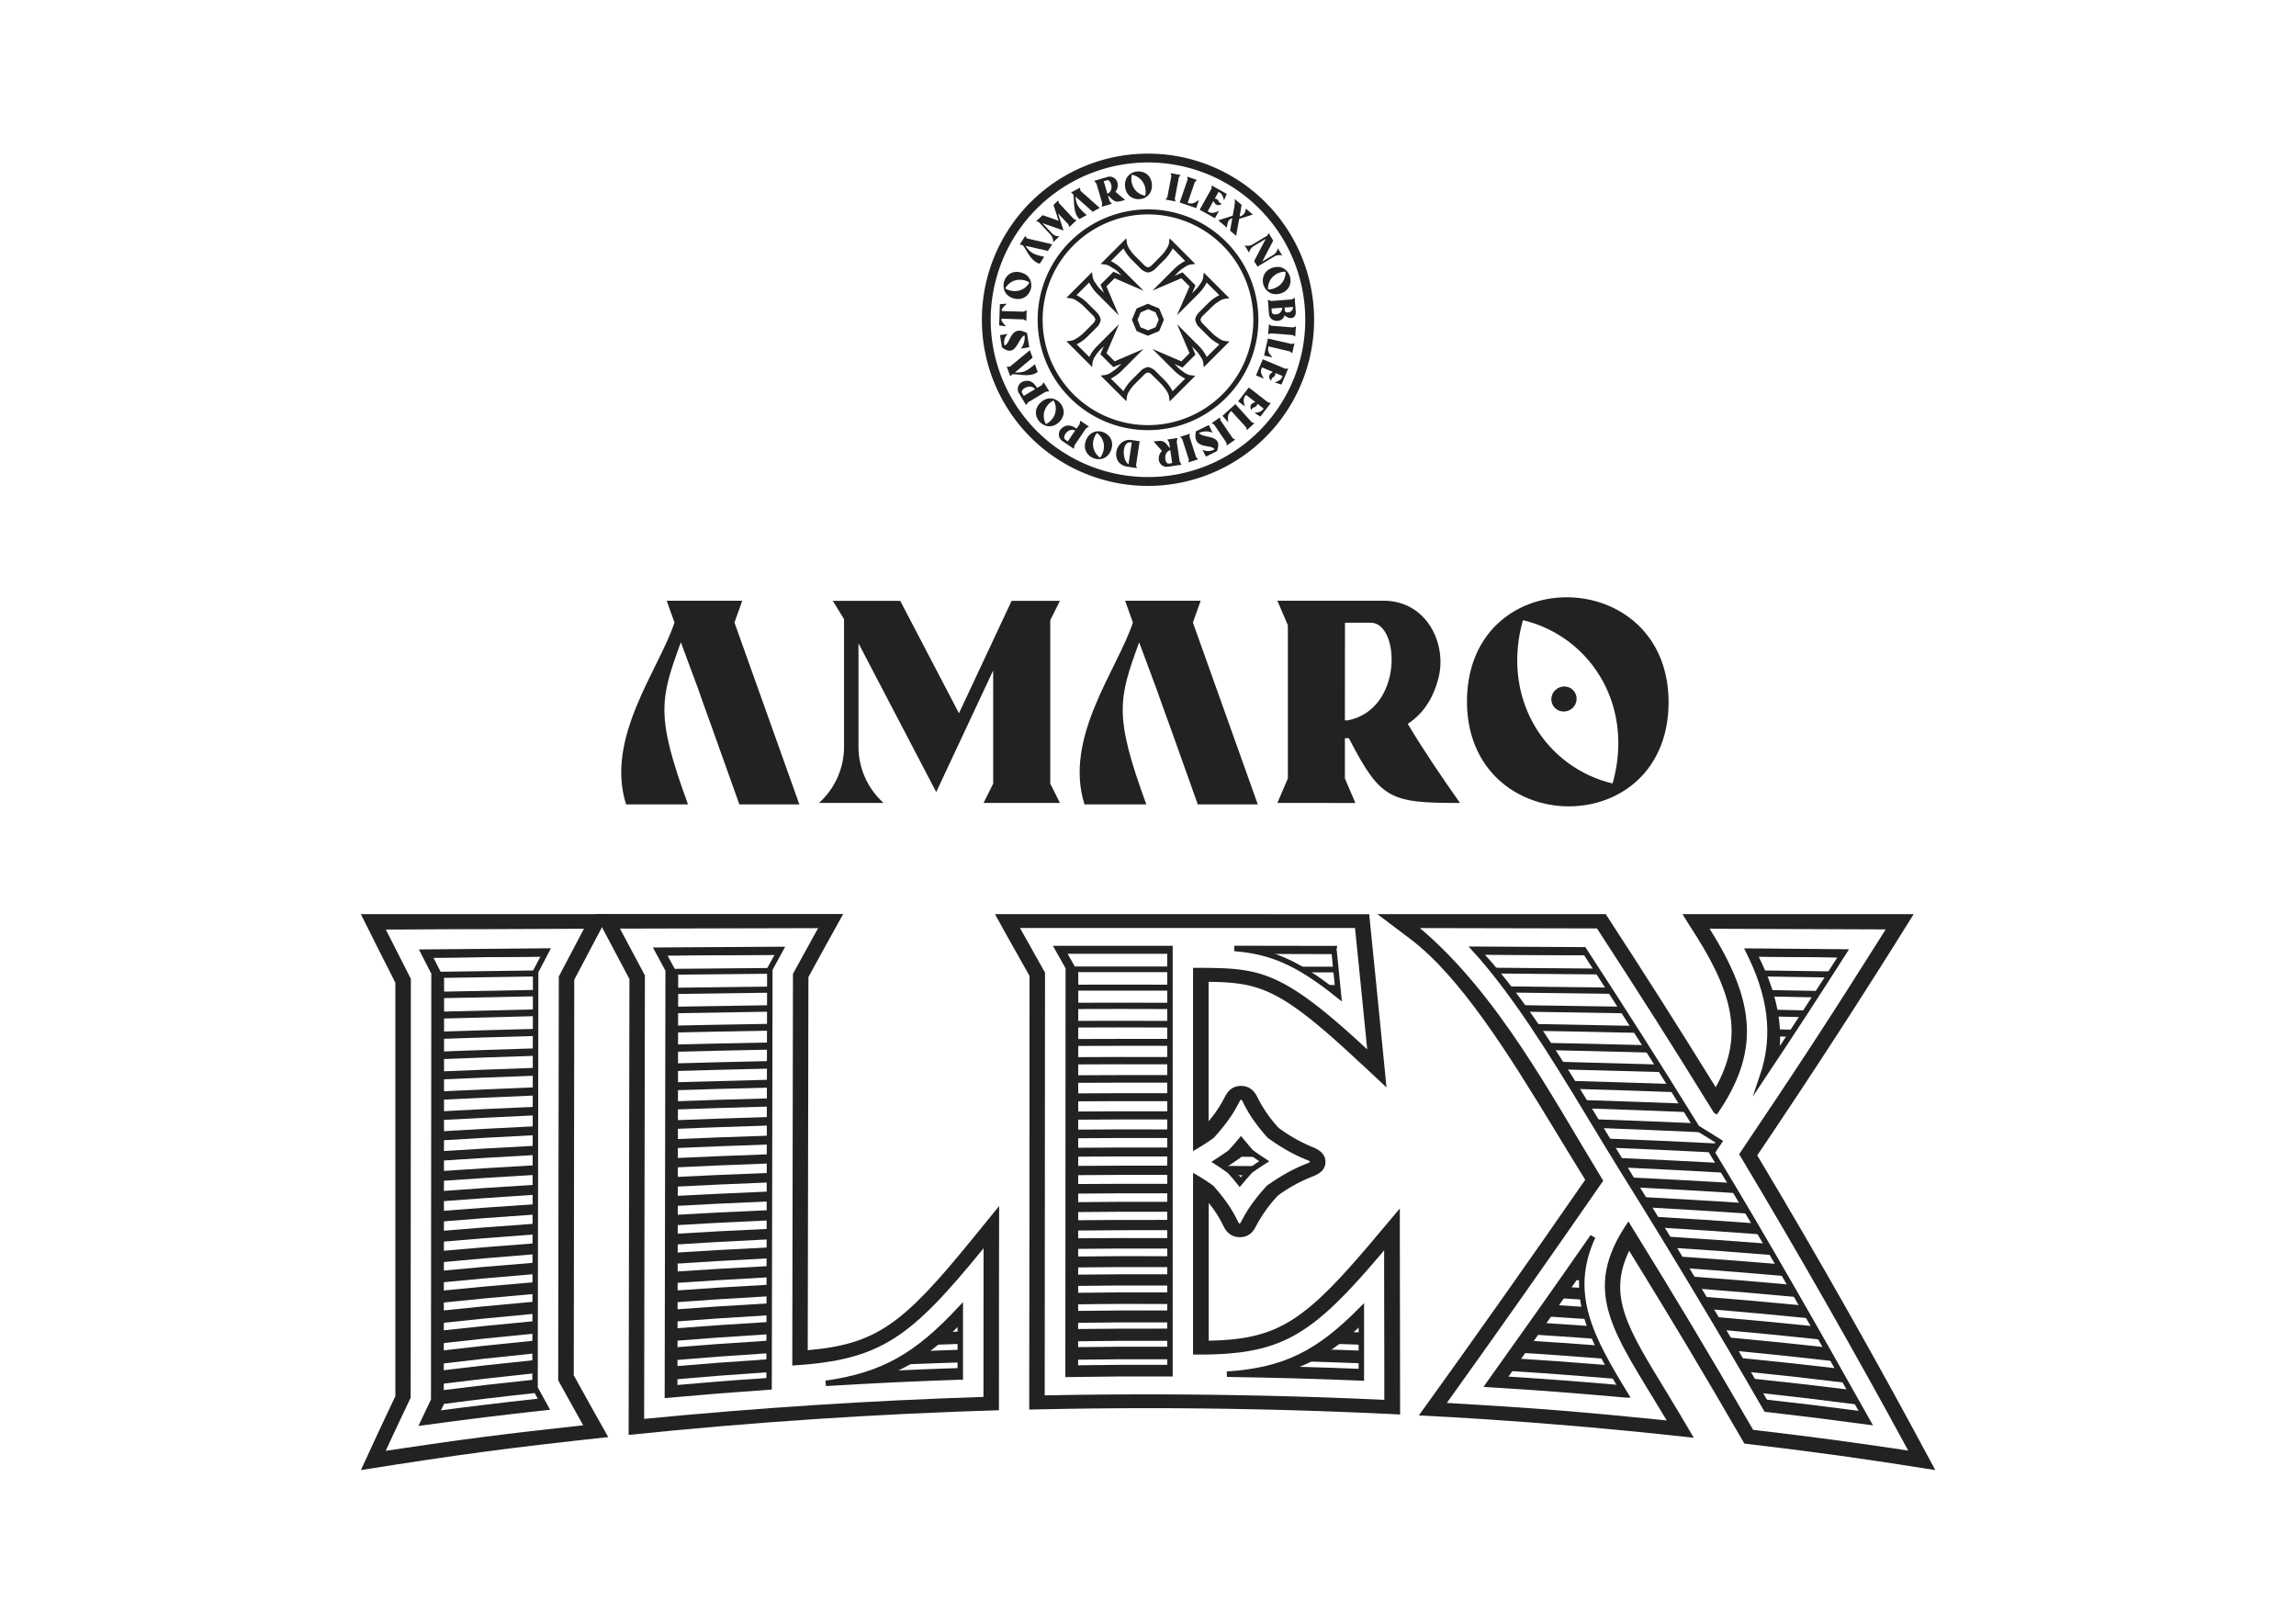 <svg xmlns="http://www.w3.org/2000/svg" id="Livello_1" data-name="Livello 1" viewBox="0 0 841.89 595.28"><defs><style>.cls-1{fill:#222221;}.cls-2{fill:none;stroke:#222221;stroke-miterlimit:10;stroke-width:2px;}</style></defs><path class="cls-1" d="M293.11,294.91h-22l-9.57-26.81-3.84-10.66L256,252.56l-6.35-17.08c-7.59,20.84-9.33,26.77,2.63,59.43H229.57c-7.76-24.48,12.1-49.47,17.75-66.68l-2.86-8h27.71l-2.86,8Z"></path><path class="cls-1" d="M385.11,287.29l3.54,7.08h-28l3.53-7.08v-41.5l-20.89,44.59-28.5-54.53v37.53a27.73,27.73,0,0,0,9.21,21H300.29a27.76,27.76,0,0,0,9.2-21V227l-4.11-6.71H330.1l21.53,41.2,19.3-41.2h17.72l-3.54,7.07Z"></path><path class="cls-1" d="M461.2,294.91h-22l-9.56-26.81-3.85-10.66-1.74-4.88-6.35-17.08c-7.59,20.84-9.33,26.77,2.63,59.43H397.66c-7.76-24.48,12.1-49.47,17.75-66.68l-2.86-8h27.71l-2.85,8Z"></path><path class="cls-1" d="M493.14,270.65v14.73l3.85,9H468.38l3.85-9V229.23l-3.85-9h39.15c15.65.12,23.22,15.88,19.88,28.53-2.15,8.18-6.21,13.36-11.23,16.62,5.86,9.75,11.78,18.51,19.16,29-25.42,0-29-1.18-40.35-23l-.4-.77Zm0-6.54h1c20.59-4,19.21-35.81,8.5-35.81l-9.47,0Z"></path><path class="cls-1" d="M611.83,257.3c0,51.66-73.72,50.52-73.92,0C537.91,205.64,611.63,206.78,611.83,257.3Zm-24.21-7.74a45.18,45.18,0,0,0-29.18-22.18c-3.61,12.62-2.68,26.09,3.68,37.66a45.16,45.16,0,0,0,29.17,22.18C594.9,274.6,594,261.13,587.62,249.56Z"></path><ellipse class="cls-1" cx="573.48" cy="256.31" rx="4.67" ry="4.56" transform="translate(-48.15 346.6) rotate(-32.35)"></ellipse><path class="cls-1" d="M210.57,359.18c4.15-7.91,6.6-12.56,10.15-19.23.82-1.49,1.67-3.08,2.59-4.82h-91c5.07,10.15,7.59,15.18,12.66,25.15q0,75.8,0,151.57c-5.08,10.71-7.6,16.14-12.63,27.1,36.15-5.74,54.31-8.16,90.68-12.09-5.07-9-7.59-13.52-12.63-22.64Q210.47,431.74,210.57,359.18Zm3.27,163.35c-29,3.19-43.54,5-72.42,9.36,3.66-7.84,5.47-11.74,9.16-19.47q0-76.8.07-153.56c-3.69-7.2-5.5-10.82-9.19-18.09,6.71,0,11.74,0,16.78-.07s10,0,16.75-.07h5.6c13.41-.07,20.12-.07,33.53-.14-3.69,7-5.53,10.46-9.22,17.52q-.1,74-.22,148.06C208.34,512.7,210.18,516,213.84,522.53Z"></path><path class="cls-1" d="M356.11,454.73C331,485.56,321.3,492.8,296.18,495q.1-68.38.25-136.8c5.08-9.3,7.63-13.91,12.74-23.1h-91c.92,1.74,1.77,3.33,2.55,4.82,3.51,6.67,6,11.25,10.08,19q-.17,83.55-.29,167.14,67.69-7,135.78-9.05c0-29.95,0-44.92.07-74.86C362.25,447.17,360.19,449.69,356.11,454.73Zm4.5,57.4q-62.31,2-124.42,8.06.17-81.27.28-162.6c-3.65-6.81-5.5-10.26-9.15-17.14l72.66-.18c-3.69,6.71-5.54,10-9.22,16.78q-.12,71.81-.25,143.59c32.53-2.06,43.17-9.94,70.14-43Q360.65,484.88,360.61,512.13Z"></path><path class="cls-1" d="M513.28,443.06c-4.08,4.86-6.14,7.27-10.22,12.13C478,484.81,468.33,491,443.21,491.52c0-20.19,0-30.3,0-50.49a41.18,41.18,0,0,1,5.25,8.16c.71,1.42,2.17,4.33,6.11,4.37s5.35-2.81,6.06-4.19a51.52,51.52,0,0,1,8-11.1,55.53,55.53,0,0,1,12.6-6.92c1.56-.64,4.82-1.92,4.79-5.4s-3.3-4.82-4.87-5.46a57.84,57.84,0,0,1-12.31-7,48.2,48.2,0,0,1-7.66-11c-.71-1.42-2.16-4.33-6.07-4.37s-5.35,2.84-6.1,4.23a44.49,44.49,0,0,1-5.85,8.72v-7.38h0c0-17.49,0-26.25,0-43.74,18.55.25,26.14,2.3,54.1,28.35,4.47,4.11,6.71,6.21,11.14,10.36-2.52-25.44-3.79-38.14-6.35-63.51H364.84c5,9.08,7.59,13.59,12.66,22.63q0,79.46-.11,159,68-1.61,136,1.8C513.35,488.36,513.31,473.25,513.28,443.06ZM383.07,511.57q.06-77.49.11-155c-3.69-6.53-5.5-9.83-9.19-16.36q61.47,0,122.86,0c1.81,17.77,2.7,26.68,4.47,44.52-32.25-30-39.77-29.87-63.86-29.9,0,17.49,0,26.25,0,43.74h0V422a87,87,0,0,0,7.59-4.83c17-18.66,3.2-18.66,19.73-.07,20.68,14.94,20.86,2.7-.21,17.56-17,18.56-3.2,18.52-19.73,0a79.36,79.36,0,0,0-7.38-4.68v3.23h0c0,25.36,0,38.07,0,63.4,32.57.28,43.21-6.39,70.07-38.21,0,21.92.07,32.89.07,54.81Q445.47,510.34,383.07,511.57Z"></path><path class="cls-1" d="M639.62,529.23c28,3.34,42,5.29,70,9.72q-31.23-58.49-65.28-115.37,29.49-43.63,57.37-88.45H616.91c2,3.23,3.05,4.86,5.11,8.09,14.48,23,16.68,38,7.1,55.38-16.15-26-24.2-38.64-40.34-63.47H505.05l12,9.05c18.34,13.83,35.8,41.72,52.65,69.43,3.8,6.24,7.7,12.7,11.57,18.91q-30.07,43.47-61,86.39c33.6,1.7,67.38,4.47,100.8,8.2-2-3.45-3.05-5.15-5.07-8.59-1.74-2.91-3.41-5.64-5-8.3-14.19-23.28-21.64-35-13.62-51.66C614.29,486.06,622.77,500.14,639.62,529.23Zm-28.46-8.48c-32.21-3.26-48.35-4.54-80.64-6.42q29-40.44,57.34-81.46c-19.34-31.64-38.36-68.15-67.2-92.63,26,.07,39,.07,64.92.14,17.14,26.4,25.73,39.84,42.86,67.55.43.25.68.39,1.1.68,16.07-23.21,14.05-41.55-2.66-68.12l64.57.24c-21.53,34.17-32.28,50.53-53.75,82.42q32.14,53.64,62,108.64c-22.71-3.37-34.1-4.9-56.87-7.59-18.27-31.51-27.43-46.73-45.73-76.39C579.06,473.92,592,488.72,611.16,520.75Z"></path><path class="cls-2" d="M155.11,521.54c1.57-3.3,2.35-4.95,3.92-8.23l.12-156.57c-1.57-3.06-2.36-4.59-3.93-7.67,18.05-.18,27.07-.26,45.13-.41-1.58,3-2.37,4.52-3.94,7.54q-.1,76.35-.22,152.7L200.1,516C182.09,518,173.09,519.11,155.11,521.54Zm197-16.72c0-10,0-14.94,0-24.91-15.83,17-28.28,24.3-49.31,27.24C322.5,506,332.36,505.51,352.09,504.82ZM282,508.5q.13-76.61.28-153.21c1.57-2.89,2.36-4.33,3.94-7.21-18.06.09-27.08.15-45.14.27l3.92,7.28q-.14,77.92-.28,155.85C259.6,510.15,267.06,509.55,282,508.5Zm217.17-3.33c0-10,0-15,0-25-15.79,16-28.23,22.28-49.28,23.63C469.57,504.13,479.43,504.39,499.15,505.17ZM429,503.64c0-25.17,0-37.76,0-62.94h0c0-16.85,0-25.27,0-42.12,0-3,0-4.53,0-7.56,0-17.31,0-26,0-43.28-16.48,0-24.72,0-41.21,0l3.93,7q0,74.55-.08,149.11C406.56,503.62,414,503.58,429,503.64Zm28.93-73.86.57-.63.71-.5c1.55-1.1,3-2.06,4.36-2.92q-1.92-1.23-4.1-2.8l-.74-.54-.6-.67q-1.74-2-3.1-3.67-1.47,1.8-3.34,3.85l-.57.63-.71.5c-1.49,1.06-2.94,2-4.37,2.93,1.35.87,2.72,1.79,4.11,2.79l.74.54.6.66c1.16,1.3,2.19,2.53,3.1,3.67Q456.05,431.84,457.92,429.78Zm31.17-82c-14.59,0-21.88-.05-36.47-.06,13,1.08,22.67,4.74,38.18,17.19C490.12,358.1,489.77,354.67,489.09,347.82ZM684.93,521.29c-18.65-33.18-37.42-66.24-57.17-98.78l2.66-3.94c-3.27-2.05-4.91-3.07-8.18-5.09-16.58-26.73-24.88-39.72-41.47-65.26-16-.1-24-.14-40-.21,14.54,16,28.05,37.82,41.22,59.58,4.54,7.5,8.83,14.64,13.17,21.62q27,43.23,52.48,87.43C662.58,518.36,670,519.29,684.93,521.29Zm-88.82-9.91c-12.84-21-21.65-37.16-12.07-58-15.28,21.94-22.92,32.73-38.22,54.19C566,508.83,576,509.6,596.11,511.38ZM676.19,349c-14-.13-21-.2-35.05-.31,7.67,15.35,10.56,30.15,5,46.37C658.17,377,664.17,367.76,676.19,349Z"></path><path class="cls-1" d="M391.61,480.63V485c14.95-.2,22.42-.24,37.37-.18v-4.37C414,480.4,406.56,480.44,391.61,480.63Z"></path><path class="cls-1" d="M352.1,492.67c0-1.8,0-2.71,0-4.51l-8.57.28c-1.89,1.72-3.76,3.29-5.63,4.74C343.58,493,346.42,492.86,352.1,492.67Z"></path><path class="cls-1" d="M282.07,461.31v-4c-14.91.74-22.37,1.16-37.28,2.1,0,1.62,0,2.44,0,4.06C259.69,462.51,267.15,462.08,282.07,461.31Z"></path><path class="cls-1" d="M282.08,454.36c0-1.55,0-2.32,0-3.86-14.92.69-22.38,1.09-37.29,2v3.94C259.7,455.49,267.16,455.08,282.08,454.36Z"></path><path class="cls-1" d="M429,493.73c-15-.06-22.43,0-37.38.19v4.61c14.95-.21,22.42-.25,37.38-.19Z"></path><path class="cls-1" d="M429,491.58v-4.49c-15,0-22.42,0-37.37.18v4.5C406.56,491.56,414,491.52,429,491.58Z"></path><path class="cls-1" d="M352.11,485.87v-4.4l-1.53,0c-1.52,1.59-3,3.12-4.5,4.54Z"></path><path class="cls-1" d="M352.09,499.48c0-1.85,0-2.78,0-4.64-7,.23-10.42.36-17.36.64a63.17,63.17,0,0,1-8.61,5C336.52,500,341.71,499.83,352.09,499.48Z"></path><path class="cls-1" d="M282.13,426.54v-3.37c-14.92.54-22.38.84-37.29,1.51v3.43C259.76,427.41,267.21,427.09,282.13,426.54Z"></path><path class="cls-1" d="M282.14,419.58c0-1.29,0-1.94,0-3.24-14.92.49-22.38.77-37.28,1.4V421C259.77,420.38,267.23,420.1,282.14,419.58Z"></path><path class="cls-1" d="M391.64,420.81v3.27c14.92-.11,22.38-.14,37.31-.1V420.7C414,420.67,406.56,420.69,391.64,420.81Z"></path><path class="cls-1" d="M282.12,433.5V430c-14.91.58-22.37.9-37.28,1.63v3.55C259.74,434.43,267.2,434.09,282.12,433.5Z"></path><path class="cls-1" d="M429,430.74v-3.4c-14.93,0-22.39,0-37.31.11v3.4C406.56,430.73,414,430.7,429,430.74Z"></path><path class="cls-1" d="M282.15,412.63c0-1.25,0-1.87,0-3.12-14.92.45-22.37.71-37.28,1.28,0,1.27,0,1.9,0,3.17C259.78,413.36,267.24,413.1,282.15,412.63Z"></path><path class="cls-1" d="M282.09,447.4c0-1.49,0-2.24,0-3.74-14.92.66-22.38,1-37.28,1.87,0,1.52,0,2.28,0,3.8C259.72,448.47,267.17,448.08,282.09,447.4Z"></path><path class="cls-1" d="M282.1,440.45v-3.62c-14.92.62-22.37,1-37.28,1.75,0,1.47,0,2.21,0,3.68C259.73,441.45,267.19,441.09,282.1,440.45Z"></path><path class="cls-1" d="M282,482.18c0-1.75,0-2.62,0-4.36-14.92.86-22.38,1.35-37.29,2.44v4.44C259.65,483.57,267.11,483.07,282,482.18Z"></path><path class="cls-1" d="M282,475.23c0-1.7,0-2.55,0-4.24-14.92.82-22.38,1.28-37.28,2.33,0,1.72,0,2.58,0,4.31C259.66,476.55,267.12,476.07,282,475.23Z"></path><path class="cls-1" d="M282,489.14c0-1.8,0-2.7,0-4.49-14.93.9-22.38,1.41-37.29,2.56,0,1.83,0,2.74,0,4.57C259.64,490.6,267.1,490.07,282,489.14Z"></path><path class="cls-1" d="M282.06,468.27v-4.11c-14.92.78-22.37,1.22-37.28,2.21v4.18C259.68,469.53,267.14,469.08,282.06,468.27Z"></path><path class="cls-1" d="M352.09,501.53c-12.57.43-18.85.69-31.41,1.31a83.67,83.67,0,0,1-17.88,4.31c19.7-1.17,29.56-1.64,49.29-2.33Z"></path><path class="cls-1" d="M282,503.05c0-1.9,0-2.85,0-4.74-14.92,1-22.38,1.54-37.28,2.8,0,1.92,0,2.89,0,4.82C259.61,504.64,267.07,504.06,282,503.05Z"></path><path class="cls-1" d="M282,496.09v-4.61c-14.92.94-22.38,1.48-37.28,2.68,0,1.88,0,2.82,0,4.69C259.63,497.62,267.08,497.07,282,496.09Z"></path><path class="cls-1" d="M391.62,467.33v4.13c14.94-.18,22.42-.21,37.36-.16v-4.12C414,467.13,406.56,467.16,391.62,467.33Z"></path><path class="cls-1" d="M497.59,481.72c-1.51,1.5-3,2.93-4.48,4.25l6,.2v-4.4Z"></path><path class="cls-1" d="M490.57,488.18c-1.89,1.59-3.76,3-5.63,4.34,5.68.17,8.52.27,14.2.48,0-1.81,0-2.72,0-4.53Z"></path><path class="cls-1" d="M391.63,454v3.88c14.94-.16,22.41-.19,37.35-.14V453.9C414,453.86,406.57,453.88,391.63,454Z"></path><path class="cls-1" d="M391.62,474v4.25C406.56,478,414,478,429,478.06v-4.24C414,473.77,406.56,473.8,391.62,474Z"></path><path class="cls-1" d="M391.62,460.69v4c14.94-.17,22.42-.2,37.36-.15v-4C414,460.49,406.57,460.52,391.62,460.69Z"></path><path class="cls-1" d="M499.14,495.17c-6.94-.26-10.41-.37-17.36-.57a58.09,58.09,0,0,1-8.6,4.39c10.39.26,15.58.43,26,.83C499.15,498,499.14,497,499.14,495.17Z"></path><path class="cls-1" d="M429,347.74c-16.48,0-24.72,0-41.21,0,.42.75.63,1.13,1.06,1.88,16.06,0,24.09,0,40.16,0C429,348.86,429,348.49,429,347.74Z"></path><path class="cls-1" d="M429,500.37c-15-.06-22.43,0-37.39.2v3.28c15-.23,22.43-.27,37.39-.21Z"></path><path class="cls-1" d="M451.68,421.9l-.57.63-.71.5-1.51,1,12.36.11-1.79-1.25-.74-.54-.6-.67-.74-.85-4.74,0Z"></path><path class="cls-1" d="M489.09,347.82c-14.59,0-21.88-.05-36.47-.06a61.7,61.7,0,0,1,11.22,1.89l25.44.07Z"></path><path class="cls-1" d="M580.77,348.22c-16-.1-24-.14-40-.21.57.63,1.14,1.28,1.71,1.93,15.82.08,23.73.13,39.54.24Z"></path><path class="cls-1" d="M583.13,455.58c.3-.73.57-1.47.91-2.21l-1.52,2.18Z"></path><path class="cls-1" d="M391.63,440.75v3.64c14.94-.15,22.41-.17,37.35-.13V440.7h0v-.08C414,440.58,406.56,440.61,391.63,440.75Z"></path><path class="cls-1" d="M448.26,427.44c.62.42,1.25.86,1.88,1.31l.74.54.6.66.79.92,4.64,0c.33-.37.65-.74,1-1.13l.57-.63.71-.5c.55-.39,1.07-.74,1.6-1.1Z"></path><path class="cls-1" d="M642.12,350.68c13.1.13,19.65.19,32.76.34l1.31-2c-14-.13-21-.2-35.05-.31C641.48,349.33,641.8,350,642.12,350.68Z"></path><path class="cls-1" d="M585.6,413.52c15.75.59,23.62.91,39.36,1.64l-2.72-1.68-1-1.7c-15-.66-22.52-.95-37.54-1.48C584.3,411.37,585,412.46,585.6,413.52Z"></path><path class="cls-1" d="M286.2,348.08c-18.06.09-27.08.15-45.14.27.43.78.64,1.18,1.06,2,17.2-.13,25.81-.19,43-.29C285.56,349.24,285.77,348.85,286.2,348.08Z"></path><path class="cls-1" d="M545.82,507.56c20.13,1.27,30.19,2,50.29,3.82-.74-1.22-1.47-2.42-2.18-3.61-18.32-1.57-27.49-2.25-45.83-3.41Z"></path><path class="cls-1" d="M647.66,516.64c14.92,1.72,22.38,2.65,37.27,4.65l-2.15-3.9c-14.91-1.95-22.37-2.85-37.31-4.52C646.35,514.37,646.78,515.13,647.66,516.64Z"></path><path class="cls-1" d="M200.35,348.66c-18.06.15-27.08.23-45.13.41l1.06,2.07c17.2-.2,25.8-.29,43-.45C199.71,349.87,199.92,349.47,200.35,348.66Z"></path><path class="cls-1" d="M197.13,510.6c-.37-.68-.56-1-.94-1.7,0-1.26,0-1.89,0-3.15-14.88,1.6-22.31,2.46-37.17,4.33v3.23c-.37.79-.56,1.18-.94,2C173.69,513.26,181.5,512.32,197.13,510.6Z"></path><path class="cls-1" d="M198.27,512.66c-16.54,1.84-24.81,2.84-41.32,5-.74,1.54-1.1,2.31-1.84,3.86,18-2.43,27-3.55,45-5.57Z"></path><path class="cls-1" d="M282,505.14c-14.92,1-22.38,1.61-37.29,2.92v3.42c14.9-1.33,22.36-1.93,37.28-3Z"></path><path class="cls-1" d="M245,355.63v1.73c14.91-.16,22.36-.24,37.27-.37,0-.68,0-1,0-1.7.09-.17.13-.26.22-.42-15.09.12-22.64.19-37.73.34Z"></path><path class="cls-1" d="M282.23,370.9v-2.37c-14.91.2-22.37.32-37.27.57v2.41C259.86,371.24,267.32,371.12,282.23,370.9Z"></path><path class="cls-1" d="M282.24,363.94V361.7c-14.91.16-22.36.25-37.27.45,0,.92,0,1.37,0,2.29C259.87,364.22,267.33,364.12,282.24,363.94Z"></path><path class="cls-1" d="M282.22,377.85v-2.49c-14.91.24-22.37.38-37.28.69v2.54C259.85,378.26,267.3,378.11,282.22,377.85Z"></path><path class="cls-1" d="M282.18,398.72v-2.87c-14.91.37-22.37.58-37.27,1,0,1.17,0,1.75,0,2.92C259.81,399.32,267.26,399.1,282.18,398.72Z"></path><path class="cls-1" d="M282.2,384.81c0-1.05,0-1.57,0-2.62-14.92.29-22.37.45-37.28.81v2.66C259.83,385.28,267.29,385.11,282.2,384.81Z"></path><path class="cls-1" d="M282.19,391.76V389c-14.92.33-22.37.51-37.28.93,0,1.11,0,1.67,0,2.79C259.82,392.3,267.28,392.11,282.19,391.76Z"></path><path class="cls-1" d="M475.45,354.4c1.15.63,2.34,1.33,3.55,2.08l11,0c-.08-.83-.13-1.25-.21-2.08Z"></path><path class="cls-1" d="M429,383.42v-2.55c-14.92,0-22.38,0-37.31.06v2.54C406.58,383.41,414.05,383.4,429,383.42Z"></path><path class="cls-1" d="M391.68,354.74v1.66c14.91,0,22.37,0,37.29,0v-2.06c-15,0-22.51,0-37.52,0Z"></path><path class="cls-1" d="M391.67,367.63v2.31c14.92-.05,22.38-.06,37.3,0v-2.31C414.05,367.58,406.59,367.59,391.67,367.63Z"></path><path class="cls-1" d="M391.67,374.28v2.43c14.92-.06,22.38-.07,37.3,0v-2.43C414.05,374.22,406.59,374.23,391.67,374.28Z"></path><path class="cls-1" d="M391.67,361v2.19c14.92,0,22.38,0,37.3,0V361C414.05,360.94,406.59,361,391.67,361Z"></path><path class="cls-1" d="M282.17,405.67v-3c-14.91.41-22.37.64-37.28,1.16v3C259.79,406.34,267.25,406.1,282.17,405.67Z"></path><path class="cls-1" d="M485.81,361.12c.95.69,1.93,1.43,2.92,2.21h1.91c-.09-.88-.13-1.32-.22-2.2Z"></path><path class="cls-1" d="M391.65,407.51v3c14.92-.1,22.38-.12,37.29-.09v-3C414,407.4,406.57,407.42,391.65,407.51Z"></path><path class="cls-1" d="M641,505.26l3.08,5.27c14.94,1.64,22.4,2.53,37.31,4.45-1.21-2.19-1.82-3.28-3-5.46C663.46,507.68,656,506.83,641,505.26Z"></path><path class="cls-1" d="M196.2,503.44c0-1.94,0-2.9,0-4.83-14.88,1.53-22.32,2.36-37.17,4.15v4.94C173.89,505.87,181.32,505,196.2,503.44Z"></path><path class="cls-1" d="M196.29,438c0-1.46,0-2.19,0-3.65-14.89.93-22.34,1.43-37.21,2.52,0,1.5,0,2.24,0,3.74C174,439.47,181.4,439,196.29,438Z"></path><path class="cls-1" d="M196.21,496.16c0-1.88,0-2.81,0-4.69-14.88,1.46-22.32,2.26-37.17,4,0,1.93,0,2.89,0,4.82C173.9,498.49,181.33,497.67,196.21,496.16Z"></path><path class="cls-1" d="M623.31,475.29c1.1,1.83,1.65,2.75,2.75,4.6,15,1.26,22.51,1.95,37.51,3.45-1.09-1.91-1.64-2.86-2.73-4.75C645.84,477.16,638.33,476.49,623.31,475.29Z"></path><path class="cls-1" d="M632.18,490.18c1.16,2,1.74,3,2.91,4.93,15,1.45,22.46,2.24,37.41,3.94-1.15-2.05-1.73-3.06-2.88-5.1C654.65,492.32,647.16,491.57,632.18,490.18Z"></path><path class="cls-1" d="M627.74,482.71l2.83,4.77c15,1.35,22.49,2.09,37.47,3.68l-2.81-4.92C650.25,484.71,642.75,484,627.74,482.71Z"></path><path class="cls-1" d="M196.28,445.25v-3.78c-14.89,1-22.33,1.54-37.21,2.7v3.88C174,446.85,181.39,446.29,196.28,445.25Z"></path><path class="cls-1" d="M196.22,488.89v-4.57c-14.88,1.4-22.32,2.16-37.18,3.79v4.68C173.9,491.11,181.34,490.33,196.22,488.89Z"></path><path class="cls-1" d="M618.87,467.9l2.67,4.45c15,1.17,22.54,1.81,37.55,3.21-1.05-1.84-1.58-2.75-2.64-4.58C641.43,469.64,633.91,469,618.87,467.9Z"></path><path class="cls-1" d="M196.26,459.8c0-1.62,0-2.43,0-4-14.89,1.13-22.33,1.74-37.2,3.06V463C173.94,461.6,181.37,461,196.26,459.8Z"></path><path class="cls-1" d="M196.27,452.53v-3.91c-14.89,1.06-22.33,1.63-37.2,2.87,0,1.61,0,2.41,0,4C173.94,454.22,181.38,453.63,196.27,452.53Z"></path><path class="cls-1" d="M196.23,481.62c0-1.78,0-2.66,0-4.44-14.89,1.34-22.32,2.06-37.18,3.61v4.54C173.91,483.73,181.35,483,196.23,481.62Z"></path><path class="cls-1" d="M196.25,467.07c0-1.67,0-2.5,0-4.17-14.89,1.2-22.33,1.84-37.19,3.24,0,1.71,0,2.57,0,4.28C173.93,469,181.37,468.31,196.25,467.07Z"></path><path class="cls-1" d="M196.24,474.34c0-1.72,0-2.58,0-4.3-14.89,1.27-22.33,1.95-37.19,3.42v4.42C173.92,476.35,181.36,475.65,196.24,474.34Z"></path><path class="cls-1" d="M636.61,497.7c1.2,2,1.8,3.05,3,5.1,15,1.54,22.44,2.38,37.37,4.18l-3-5.27C659.06,500,651.58,499.17,636.61,497.7Z"></path><path class="cls-1" d="M648.63,384.43q-.18,1.36-.42,2.73l3.11.11c.7-1.08,1.06-1.62,1.77-2.69Z"></path><path class="cls-1" d="M575.1,396.25l1.8,2.94c14.88.43,22.32.67,37.19,1.21l-1.89-3C597.36,396.89,589.94,396.66,575.1,396.25Z"></path><path class="cls-1" d="M649,377.29c0,.87,0,1.74,0,2.61l7,.2,1.68-2.57Z"></path><path class="cls-1" d="M647.23,391.54c-.25.94-.54,1.89-.85,2.84h.23l1.85-2.81Z"></path><path class="cls-1" d="M648.39,370.12q.2,1.25.33,2.49l12,.29,1.6-2.46C656.76,370.3,654,370.24,648.39,370.12Z"></path><path class="cls-1" d="M644.33,355.75c.3.75.59,1.49.86,2.23,10,.14,15,.22,25,.38l1.44-2.23C660.69,356,655.24,355.89,644.33,355.75Z"></path><path class="cls-1" d="M614.43,460.57l2.59,4.28c15.05,1.09,22.57,1.68,37.6,3l-2.57-4.41C637,462.18,629.49,461.61,614.43,460.57Z"></path><path class="cls-1" d="M646.82,362.93c.22.79.42,1.58.61,2.36l18,.36L667,363.3Z"></path><path class="cls-1" d="M605.55,446l2.43,4c15.08.93,22.62,1.44,37.69,2.55l-2.41-4.08C628.18,447.38,620.64,446.9,605.55,446Z"></path><path class="cls-1" d="M610,453.27l2.51,4.12c15.07,1,22.6,1.56,37.65,2.77-1-1.7-1.5-2.55-2.49-4.25C632.6,454.76,625.07,454.23,610,453.27Z"></path><path class="cls-1" d="M601.11,438.79l2.35,3.82c15.1.85,22.65,1.32,37.73,2.34L638.86,441C623.77,440.05,616.22,439.6,601.11,438.79Z"></path><path class="cls-1" d="M579.39,403.26l1.86,3.08c15,.49,22.45.77,37.41,1.38l-2-3.16C601.77,404,594.31,403.73,579.39,403.26Z"></path><path class="cls-1" d="M587.93,417.37q1,1.69,2,3.36c15.13.63,22.69,1,37.8,1.76l2.2-3.25C613.16,418.41,604.75,418,587.93,417.37Z"></path><path class="cls-1" d="M596.67,431.61l2.27,3.67c15.11.77,22.67,1.2,37.77,2.14l-2.25-3.77C619.35,432.76,611.79,432.35,596.67,431.61Z"></path><path class="cls-1" d="M592.26,424.47l2.16,3.52c15.13.7,22.69,1.09,37.81,1.94l-2.17-3.61C614.94,425.51,607.38,425.14,592.26,424.47Z"></path><path class="cls-1" d="M557.37,491.32l-3.13,4.41c13.67.86,20.51,1.34,34.17,2.42q-1.32-2.46-2.48-4.87C574.51,492.42,568.8,492,557.37,491.32Z"></path><path class="cls-1" d="M391.65,414.16v3.15c14.91-.1,22.38-.12,37.3-.09,0-1.26,0-1.89,0-3.15C414,414,406.57,414.06,391.65,414.16Z"></path><path class="cls-1" d="M391.63,451.16C406.57,451,414,451,429,451v-3.76c-14.94,0-22.41,0-37.35.13Z"></path><path class="cls-1" d="M391.65,400.87v2.91c14.92-.09,22.38-.11,37.29-.08v-2.91C414,400.76,406.57,400.78,391.65,400.87Z"></path><path class="cls-1" d="M391.64,434.1v3.52c14.92-.13,22.38-.16,37.31-.12V434C414,434,406.56,434,391.64,434.1Z"></path><path class="cls-1" d="M391.66,394.22V397c14.91-.08,22.37-.1,37.29-.07,0-1.12,0-1.68,0-2.79C414,394.13,406.58,394.14,391.66,394.22Z"></path><path class="cls-1" d="M607.7,390.25c-14.77-.43-22.16-.63-36.94-1l1.75,2.8c14.8.37,22.2.58,37,1Z"></path><path class="cls-1" d="M391.66,387.57v2.67c14.92-.07,22.39-.08,37.31-.06v-2.67C414.05,387.49,406.58,387.5,391.66,387.57Z"></path><path class="cls-1" d="M580.51,458.43l-2.7,3.86,3.15.19a40.39,40.39,0,0,1,1.09-4Z"></path><path class="cls-1" d="M499.15,501.87c-12.56-.49-18.85-.68-31.42-1a80.91,80.91,0,0,1-17.89,2.94c19.73.29,29.59.55,49.31,1.33Z"></path><path class="cls-1" d="M552.74,497.85c-1.29,1.8-1.93,2.71-3.22,4.52,17.24,1.08,25.86,1.72,43.08,3.17-1-1.71-2-3.39-2.92-5.05C574.91,499.3,567.52,498.77,552.74,497.85Z"></path><path class="cls-1" d="M566.32,382.32,568,385c14.76.32,22.14.49,36.89.89l-1.72-2.72C588.46,382.78,581.08,382.62,566.32,382.32Z"></path><path class="cls-1" d="M562,484.78l-3,4.3c10.35.64,15.52,1,25.86,1.75-.69-1.56-1.33-3.12-1.89-4.67C574.55,485.57,570.37,485.29,562,484.78Z"></path><path class="cls-1" d="M566.63,478.22l-3,4.19c7.37.45,11.05.69,18.41,1.2-.46-1.49-.87-3-1.18-4.48C575.19,478.75,572.34,478.56,566.63,478.22Z"></path><path class="cls-1" d="M575.88,465c-1.11,1.6-1.67,2.39-2.78,4l6.95.42a39.09,39.09,0,0,1,.37-4.13Z"></path><path class="cls-1" d="M571.26,471.64l-2.88,4.09c4.83.29,7.24.44,12.07.75a41.17,41.17,0,0,1-.42-4.3Z"></path><path class="cls-1" d="M196.31,423.44c0-1.36,0-2,0-3.39-14.9.79-22.34,1.22-37.22,2.15v3.48C174,424.71,181.42,424.26,196.31,423.44Z"></path><path class="cls-1" d="M196.34,401.62v-3c-14.9.6-22.35.92-37.24,1.61v3.08C174,402.58,181.45,402.24,196.34,401.62Z"></path><path class="cls-1" d="M196.37,379.8c0-1,0-1.56,0-2.6-14.9.39-22.35.6-37.25,1.06v2.68C174,380.45,181.47,380.22,196.37,379.8Z"></path><path class="cls-1" d="M196.36,387.07c0-1.09,0-1.64,0-2.73-14.9.46-22.35.71-37.25,1.25v2.8C174,387.82,181.46,387.56,196.36,387.07Z"></path><path class="cls-1" d="M196.35,394.35c0-1.15,0-1.72,0-2.87-14.9.53-22.35.81-37.24,1.43v2.94C174,395.2,181.45,394.9,196.35,394.35Z"></path><path class="cls-1" d="M196.33,408.89v-3.13c-14.9.66-22.35,1-37.23,1.79v3.21C174,410,181.44,409.58,196.33,408.89Z"></path><path class="cls-1" d="M196.3,430.71c0-1.41,0-2.11,0-3.52-14.9.86-22.34,1.33-37.22,2.33v3.61C174,432.09,181.41,431.6,196.3,430.71Z"></path><path class="cls-1" d="M196.32,416.16c0-1.3,0-2,0-3.25-14.9.72-22.34,1.12-37.23,2v3.34C174,417.33,181.43,416.92,196.32,416.16Z"></path><path class="cls-1" d="M546.6,354.77l1.71,2.12c15.33.13,23,.2,38.31.36-.56-.86-.84-1.29-1.39-2.16C569.78,355,562.05,354.88,546.6,354.77Z"></path><path class="cls-1" d="M196.38,372.53c0-1,0-1.49,0-2.48-14.91.33-22.36.51-37.26.89v2.54C174,373.07,181.48,372.88,196.38,372.53Z"></path><path class="cls-1" d="M557,368.49l1.67,2.4c14.84.21,22.27.33,37.11.6-.63-1-.94-1.46-1.56-2.43C579.33,368.8,571.89,368.69,557,368.49Z"></path><path class="cls-1" d="M561.76,375.39l1.68,2.53c14.77.26,22.15.41,36.91.74-.65-1-1-1.54-1.64-2.57C583.93,375.78,576.54,375.64,561.76,375.39Z"></path><path class="cls-1" d="M552,361.62c.57.74,1.13,1.5,1.69,2.26,15,.16,22.52.26,37.54.47l-1.48-2.29C574.62,361.86,567.07,361.77,552,361.62Z"></path><path class="cls-1" d="M159.14,358.56c14.91-.24,22.36-.36,37.26-.57,0-.72,0-1.07,0-1.79.09-.17.13-.26.23-.43-15.09.19-22.64.3-37.72.53.09.17.13.26.23.44C159.14,357.47,159.14,357.83,159.14,358.56Z"></path><path class="cls-1" d="M196.39,365.26v-2.35c-14.91.26-22.36.4-37.26.7V366C174,365.69,181.49,365.54,196.39,365.26Z"></path><path class="cls-1" d="M489.28,349.72l-.19-1.9c-14.59,0-21.88-.05-36.47-.06a61.7,61.7,0,0,1,11.22,1.89Z"></path><path class="cls-1" d="M155.11,521.54l4.74-.64c1.15-2.4,1.72-3.6,2.87-6l.12-156.16-3.92-7.64c16.15-.18,24.22-.27,40.37-.42.42-.81.63-1.22,1.06-2-18.06.15-27.08.23-45.13.41,1.57,3.08,2.36,4.61,3.93,7.67L159,513.31C157.46,516.59,156.68,518.24,155.11,521.54Z"></path><path class="cls-1" d="M248.4,511.15q.14-76.8.28-153.59c-1.57-2.9-2.35-4.36-3.92-7.27,16.15-.12,24.23-.18,40.38-.27.42-.78.63-1.17,1.06-1.94-18.06.09-27.08.15-45.14.27l3.92,7.28q-.14,77.92-.28,155.85Z"></path><path class="cls-1" d="M490.8,365l-.1-1a84,84,0,0,0-14.78-9.24A106.85,106.85,0,0,1,490.8,365Z"></path><path class="cls-1" d="M646.18,395c2.51-3.79,3.77-5.69,6.28-9.51,1.24-11.86-1.82-23.17-7.61-34.81,12,.11,18,.18,30,.31l1.31-2c-14-.13-21-.2-35.05-.31C648.81,364,651.7,378.81,646.18,395Z"></path><path class="cls-1" d="M352.11,485.54v-5.63c-15.83,17-28.28,24.3-49.31,27.24,6.56-.39,9.85-.57,16.41-.91C331.72,502.69,341.33,496.4,352.11,485.54Z"></path><path class="cls-1" d="M598.88,431.36c-4.33-7-8.62-14.17-13.16-21.69C572.55,387.86,559,366,544.49,350c15,.08,22.53.12,37.55.23l-1.27-2c-16-.1-24-.14-40-.21,14.54,16,28.05,37.82,41.22,59.58,4.54,7.5,8.83,14.64,13.17,21.62q27,43.23,52.48,87.43l2.44.28Q625.26,473.72,598.88,431.36Z"></path><path class="cls-1" d="M550.84,507.89c11.8-16.56,17.7-24.88,29.48-41.72a42.9,42.9,0,0,1,3.72-12.8c-15.28,21.94-22.92,32.73-38.22,54.19Z"></path><path class="cls-1" d="M499.13,485.85c0-2.26,0-3.39,0-5.64-15.79,16-28.23,22.28-49.28,23.63,6.57.09,9.85.16,16.43.31C478.78,501.56,488.38,496,499.13,485.85Z"></path><path class="cls-1" d="M395.32,503.79l.06-147.17-3.93-7c15,0,22.51,0,37.52,0,0-.76,0-1.13,0-1.88-16.48,0-24.72,0-41.21,0l3.93,7q0,74.55-.08,149.11Z"></path><path class="cls-1" d="M450.88,429.29l.6.66c1.16,1.3,2.19,2.53,3.1,3.67.33-.4.69-.82,1.05-1.24l-.44-.51-.6-.67-.74-.53c-1.4-1-2.76-1.93-4.11-2.8,1.43-.9,2.88-1.87,4.37-2.93l.71-.5.57-.62c.83-.91,1.58-1.77,2.29-2.61-1-1.11-1.87-2.17-2.66-3.16q-1.47,1.8-3.34,3.85l-.57.63-.71.5c-1.49,1.06-2.94,2-4.37,2.93,1.35.87,2.72,1.79,4.11,2.79Z"></path><path class="cls-1" d="M413,147.1l-9.41-9.41,1.87-.24a5.4,5.4,0,0,0,2.09-1,13.35,13.35,0,0,0,2.2-1.66l1.46-1.46-3,1.26-4.74-4.74,1.25-2.91-1.43,1.43a13.5,13.5,0,0,0-1.68,2.19,5.7,5.7,0,0,0-.95,2.1l-.23,1.87-9.41-9.41,1.86-.23a6,6,0,0,0,2.12-1,14.3,14.3,0,0,0,2.17-1.67l3.85-3.85a3.27,3.27,0,0,0,.56-1c0-.07.05-.14.08-.23s-.05-.15-.08-.22a3.4,3.4,0,0,0-.56-1l-3.85-3.84a14.23,14.23,0,0,0-2.19-1.68,5.37,5.37,0,0,0-2.1-1l-1.86-.23,9.41-9.41.23,1.87a5.32,5.32,0,0,0,1,2.08,12.4,12.4,0,0,0,1.67,2.2l1.46,1.46-1.27-3,4.74-4.74,2.92,1.26-1.44-1.44A14.23,14.23,0,0,0,407.57,98a5.94,5.94,0,0,0-2.1-1l-1.87-.23L413,87.36l.24,1.87a5.78,5.78,0,0,0,.95,2.11,14.29,14.29,0,0,0,1.68,2.18l3.84,3.84a3,3,0,0,0,1,.57L421,98l.22-.07a3,3,0,0,0,1-.57L426,93.52a13.74,13.74,0,0,0,1.69-2.2,5.32,5.32,0,0,0,.94-2.09l.24-1.87,9.41,9.41-1.87.23a5.76,5.76,0,0,0-2.09,1,12.9,12.9,0,0,0-2.2,1.67l-1.46,1.46,2.95-1.27,4.74,4.74-1.25,2.92,1.43-1.44a13.06,13.06,0,0,0,1.68-2.19,5.61,5.61,0,0,0,.95-2.09l.23-1.87,9.41,9.41-1.86.23a5.64,5.64,0,0,0-2.12,1,13.11,13.11,0,0,0-2.17,1.67L440.81,116a3.4,3.4,0,0,0-.56,1c0,.07-.05.15-.08.24l.08.21a3.27,3.27,0,0,0,.56,1l3.85,3.85a14.23,14.23,0,0,0,2.19,1.68,5.37,5.37,0,0,0,2.1,1l1.86.23-9.41,9.41-.23-1.87a5.4,5.4,0,0,0-1-2.09,13.2,13.2,0,0,0-1.67-2.2L437.08,127l1.27,3-4.74,4.74-2.92-1.26,1.44,1.44a14.23,14.23,0,0,0,2.19,1.68,5.65,5.65,0,0,0,2.1.94l1.86.24-9.4,9.41-.24-1.87a5.71,5.71,0,0,0-.95-2.11,14.48,14.48,0,0,0-1.67-2.18l-3.85-3.84a3,3,0,0,0-1-.57l-.24-.07-.21.07a3,3,0,0,0-1,.57l-3.84,3.84a13.58,13.58,0,0,0-1.69,2.19,5.33,5.33,0,0,0-.94,2.1Zm7.92-12.54.19.05a4.69,4.69,0,0,1,.72.21,5,5,0,0,1,1.63,1l3.85,3.85a16.22,16.22,0,0,1,1.92,2.48q.43.7.72,1.29l4.64-4.64a13.25,13.25,0,0,1-1.27-.71,16.14,16.14,0,0,1-2.5-1.93l-8.25-8.24,10.61,4.57,3-3-4.55-10.6,8.23,8.22a14.61,14.61,0,0,1,1.91,2.51,11.38,11.38,0,0,1,.72,1.27l4.64-4.64a11.64,11.64,0,0,1-1.28-.73,15.19,15.19,0,0,1-2.49-1.92h0l-3.84-3.84a4.9,4.9,0,0,1-1-1.61,3.58,3.58,0,0,1-.21-.7l-.05-.2,0-.2a6.8,6.8,0,0,1,.21-.72,4.87,4.87,0,0,1,1-1.63l3.84-3.84a15.19,15.19,0,0,1,2.49-1.92,11.72,11.72,0,0,1,1.29-.72l-4.65-4.65a13.07,13.07,0,0,1-.7,1.28,16,16,0,0,1-1.94,2.5l-8.24,8.24L436.18,105l-3-3-10.59,4.54,8.22-8.22a14.59,14.59,0,0,1,2.51-1.92,12.28,12.28,0,0,1,1.26-.72L430,91.05a11.46,11.46,0,0,1-.72,1.28,16.38,16.38,0,0,1-1.92,2.49l-3.85,3.84a4.78,4.78,0,0,1-1.6,1,4.55,4.55,0,0,1-.71.22l-.19,0-.2,0a5.17,5.17,0,0,1-2.35-1.19l-3.85-3.84a16.38,16.38,0,0,1-1.92-2.49,12.5,12.5,0,0,1-.72-1.29l-4.64,4.65a13.25,13.25,0,0,1,1.27.71,15.1,15.1,0,0,1,2.5,1.93l8.25,8.24L408.7,102l-3,3,4.55,10.6L402,107.35a15.15,15.15,0,0,1-1.91-2.52,12.28,12.28,0,0,1-.72-1.26l-4.64,4.64a11.46,11.46,0,0,1,1.28.72,15.73,15.73,0,0,1,2.49,1.93l3.84,3.84a4.8,4.8,0,0,1,1,1.61,3.58,3.58,0,0,1,.21.7l.05.2,0,.2a6.8,6.8,0,0,1-.21.72,5,5,0,0,1-1,1.63l-3.84,3.84a15.76,15.76,0,0,1-2.49,1.92,13.64,13.64,0,0,1-1.29.72l4.65,4.64a13,13,0,0,1,.7-1.27,16,16,0,0,1,1.94-2.5l8.24-8.24-4.58,10.6,3,3,10.59-4.54-8.22,8.22a14.12,14.12,0,0,1-2.51,1.91,10.84,10.84,0,0,1-1.26.73l4.64,4.64a10.64,10.64,0,0,1,.72-1.28,15.89,15.89,0,0,1,1.92-2.49l3.85-3.85a4.68,4.68,0,0,1,1.6-1,4.55,4.55,0,0,1,.71-.22Zm0-11.46-4.15-1.73-1.73-4.14,1.73-4.14,4.14-1.73,4.14,1.73,1.73,4.14-1.73,4.14ZM418.21,120,421,121.1l2.73-1.14,1.14-2.73-1.14-2.73-2.74-1.15-2.73,1.15-1.14,2.73Z"></path><path class="cls-1" d="M420.94,78.6a38.63,38.63,0,1,1-38.63,38.63A38.68,38.68,0,0,1,420.94,78.6m0-1.84a40.47,40.47,0,1,0,40.48,40.47,40.47,40.47,0,0,0-40.48-40.47Z"></path><path class="cls-1" d="M385.83,89.56,384.24,92l-3.7-.86-1.48-.34-.67-.16h0L376,90.15c1.8,2.36,2.34,3,6.87,4l-1.64,2.55c-3.31-.9-4.68-4.94-6.21-6.81l-1.1-.26,2-3.11.69.9Z"></path><path class="cls-1" d="M393.78,80.33l1,.36-2.72,2.56-.31-1-3.78-4,2,6.26-7.75-2.71,3.42,3.65a3.75,3.75,0,0,0,2.82,1.21l-2.32,2.16a3.66,3.66,0,0,0-1-2.88l-4.24-4.53-1-.28,2.41-2.25,5.86,2.05-1.88-5.78L388,73.47l.31,1Z"></path><path class="cls-1" d="M403.23,76.21l-2.57,1.42-2.85-2.52-1.13-1-.52-.46h0l-1.85-1.59c.46,2.93.64,3.74,4.14,6.79l-2.65,1.46c-2.48-2.37-1.77-6.57-2.22-9l-.85-.75L396,68.83l.18,1.12Z"></path><path class="cls-1" d="M406.3,71.83l.55,1.88.83,1L404,75.8l.15-1.3-2.11-7.2-.83-1,5-1.47h0a2.93,2.93,0,0,1,3.62,2.91,3.56,3.56,0,0,1-.82,2.55c1.12,1,2.21,1.93,3.55,3-3.26,1-3.77.94-6-1.42l-.09-.09Zm-.25-.84.13,0c2.49-1.28,1.12-5.31-.26-4.91l-1.21.36Z"></path><path class="cls-1" d="M422.37,67.57h0c.47,6.88-9.36,7.41-9.85.68S421.88,60.84,422.37,67.57Zm-3.3-.81A6.05,6.05,0,0,0,415,64.07a6.62,6.62,0,0,0,.84,5,6,6,0,0,0,4.09,2.68A6.64,6.64,0,0,0,419.07,66.76Z"></path><path class="cls-1" d="M430.77,72.86l.29,1-3.67-.7.64-.84,1.5-7.86-.29-1,1.69.32.28.06h0l1.69.32-.64.84Z"></path><path class="cls-1" d="M439.62,73.31l-1,3-6.05-2.08,2.92-8.47-.14-1,3.53,1.22-.75.74-2.64,7.66C437.05,74.84,437.7,74.63,439.62,73.31Z"></path><path class="cls-1" d="M447,77.27,445.48,80,439.9,76.9l4.35-7.82L444.3,68l5.52,3.08-1,2.34c-.63-2.29-1-2.48-2-3.09l-1.41,2.54a1.46,1.46,0,0,1,1.44.9,1.5,1.5,0,0,0,1.29.9l-.06,0c-1,.83-2.28.67-2.76-.38a1.72,1.72,0,0,0-.42-.56l-2.07,3.72C444.21,78.33,444.89,78.23,447,77.27Z"></path><path class="cls-1" d="M451.86,80c-1.68.53-1.7,1.58-2,3.47l-3.15-2.7L452,79.08c.37-2.09,1-4.54.73-6.14l2.54,2.17-.72,4.22,0,.06c1.47-.45,2-1.24,2.31-2.89l2.52,2.16-5,1.58-1.12,6.21-2.22-1.92Z"></path><path class="cls-1" d="M470.17,93.69a3.69,3.69,0,0,0-3,.39l-6.08,3.65-1.23-2,4.25-8.15-4.32,2.59a3.69,3.69,0,0,0-1.77,2.5l-1.63-2.72a3.69,3.69,0,0,0,3-.39l5.31-3.19.49-.93,1.67,2.78-4,7.64,3.36-2,.63-.37A3.72,3.72,0,0,0,468.54,91Z"></path><path class="cls-1" d="M469.59,107.58c-6.6,2-9.31-7.47-2.86-9.45S476,105.59,469.59,107.58Zm.05-3.4a6.08,6.08,0,0,0,1.71-4.59,6.61,6.61,0,0,0-4.67,1.93,6,6,0,0,0-1.71,4.59A6.62,6.62,0,0,0,469.64,104.18Z"></path><path class="cls-1" d="M465.3,115.11v0l-.39-5.19,1.24.43,7.47-.57,1.16-.6,0,.52c.11,1.4.23,3.08.34,4.49.23,3.06-2.81,2.87-4.09,1.36C470.33,118.58,465.56,118.23,465.3,115.11Zm4.88-2.3-3.95.3c0,.1.09,1.17.1,1.26C466.44,115.82,470,115.72,470.18,112.81Zm.85-.06.1,1.33c.72,1.07,3.1.32,3-1.56Z"></path><path class="cls-1" d="M466,122.21l-1,.39.29-3.72.9.54,8,.63,1-.4-.14,1.72,0,.29-.13,1.72-.91-.55Z"></path><path class="cls-1" d="M466.57,131.05l-3.06-.69,1.4-6.24,8.73,2,1-.25-.82,3.65-.82-.67L465.12,127C464.76,128.67,465.05,129.29,466.57,131.05Z"></path><path class="cls-1" d="M463.44,138.83l-2.89-1.21,2.48-5.9,8.25,3.47,1.06-.07L469.89,141l-2.44-.78c2.2-.87,2.36-1.22,2.84-2.37l-2.67-1.12a1.49,1.49,0,0,1-.74,1.54,1.47,1.47,0,0,0-.75,1.37l-.06-.05c-.94-.94-.92-2.19.07-2.79a1.57,1.57,0,0,0,.51-.48l-3.92-1.64C462.08,136.17,462.26,136.83,463.44,138.83Z"></path><path class="cls-1" d="M456.46,149,454,147.12l3.91-5.06,7.08,5.48,1,.2-3.87,5L460,151.36c2.35-.27,2.59-.58,3.35-1.56L461.05,148a1.5,1.5,0,0,1-1.11,1.3,1.46,1.46,0,0,0-1.08,1.13.21.21,0,0,1,0-.06c-.67-1.15-.32-2.36.78-2.68a1.61,1.61,0,0,0,.62-.33l-3.37-2.6C455.83,146.11,455.83,146.8,456.46,149Z"></path><path class="cls-1" d="M450.36,154.78l-2.11-2.32,4.72-4.31,6,6.62,1,.38-2.76,2.52-.28-1-5.46-6C450.24,151.79,450.12,152.47,450.36,154.78Z"></path><path class="cls-1" d="M445.18,155.64l-.92-.52,3.09-2.1.14,1,4.5,6.63.92.51-1.43,1-.24.16-1.42,1-.14-1.05Z"></path><path class="cls-1" d="M438.53,158.12l4.72-2.3,1.37,2.82a6.4,6.4,0,0,0-5,.09c1.57,2.13,9.08.32,6.59,6.67l-4.05,2-1.24-2.54a4.46,4.46,0,0,0,4.39-.14C444.31,162.68,437.07,165.05,438.53,158.12Z"></path><path class="cls-1" d="M433.48,160.9l-.74-.76L436.3,159l-.16,1,2.45,7.63.74.75-1.64.53-.28.09h0l-1.64.52.16-1Z"></path><path class="cls-1" d="M429,164.2l-.29-1.95-.69-1.11,3.78-.56-.33,1.26,1.1,7.42.68,1.11-5.15.76h0a2.93,2.93,0,0,1-3.18-3.38,3.61,3.61,0,0,1,1.15-2.42c-1-1.17-1.91-2.21-3.09-3.45,3.35-.5,3.86-.41,5.78,2.24l.06.1Zm.12.86-.12,0c-2.65.93-1.84,5.11-.43,4.9l1.25-.18Z"></path><path class="cls-1" d="M415,161.34l2.89.43-1.33,8.85.33,1-3.49-.53C406.65,170.1,408.82,160.41,415,161.34Zm-1.2,8.88,1.2-8-.33-.05C411.35,161.71,411.34,168.49,413.77,170.22Z"></path><path class="cls-1" d="M398.2,161.46h0c2.52-6.42,11.62-2.69,9.19,3.6S395.76,167.75,398.2,161.46Zm2.63,2.15a6.05,6.05,0,0,0,2.55,4.17,6.65,6.65,0,0,0,1.38-4.86,6.05,6.05,0,0,0-2.55-4.18A6.69,6.69,0,0,0,400.83,163.61Z"></path><path class="cls-1" d="M389.33,157c2-1.73,3.9-.89,5.43.15l1.1-1.63.25-1.28,3.17,2.14-1.1.71L394,163.27l-.24,1.28-4.31-2.92h0A2.94,2.94,0,0,1,389.33,157Zm1.21,4.13,1,.71,2.69-4C391.66,156.56,389.34,160.28,390.54,161.1Z"></path><path class="cls-1" d="M381.53,147.61h0c5-4.75,11.67,2.51,6.79,7.16S376.65,152.27,381.53,147.61Zm1.47,3a6.07,6.07,0,0,0,.53,4.87,6.63,6.63,0,0,0,3.32-3.81,6,6,0,0,0-.53-4.87A6.63,6.63,0,0,0,383,150.66Z"></path><path class="cls-1" d="M375.41,139.8c2.54-.73,3.91.85,4.86,2.43l1.69-1,.76-1.06,2,3.28-1.29.17L377,147.47l-.77,1.05-2.67-4.47v0A2.93,2.93,0,0,1,375.41,139.8Zm-.65,4.25c.05.07.6,1,.65,1.08l4.13-2.46C377.69,140.41,374,142.8,374.76,144.05Z"></path><path class="cls-1" d="M377.63,128.38l1,2.76-2.93,2.42-1.16,1L374,135h0l-1.85,1.57c3,0,3.78-.05,7.33-3.05l1,2.85c-2.72,2.09-6.76.74-9.18.82l-.87.73-1.27-3.48h1.13Z"></path><path class="cls-1" d="M376.59,122.12l.81,5.19-3.1.49a6.36,6.36,0,0,0,1.38-4.83c-2.49.87-3,8.58-8.3,4.34l-.7-4.45,2.79-.44a4.47,4.47,0,0,0-1.16,4.23C370.53,126.31,370.38,118.69,376.59,122.12Z"></path><path class="cls-1" d="M375.24,114.26l1.22-.47-.13,3.82-1.19-.56-1.25,0-6.49-.22c-.95.43,1.34,2.61,1.51,2.8l-2.54-.31.26-7.83,2.56-.14c-.19.17-2.61,2.19-1.7,2.69Z"></path><path class="cls-1" d="M374.28,99.88c6.68,1.75,4,11.23-2.5,9.55S367.75,98.19,374.28,99.88Zm-1.82,2.86a6,6,0,0,0-3.85,3,6.63,6.63,0,0,0,5,.8,6,6,0,0,0,3.85-3A6.62,6.62,0,0,0,372.46,102.74Z"></path><path class="cls-1" d="M420.94,59.56a57.67,57.67,0,1,1-57.67,57.67,57.74,57.74,0,0,1,57.67-57.67m0-3.24a60.91,60.91,0,1,0,60.91,60.91,60.91,60.91,0,0,0-60.91-60.91Z"></path></svg>
